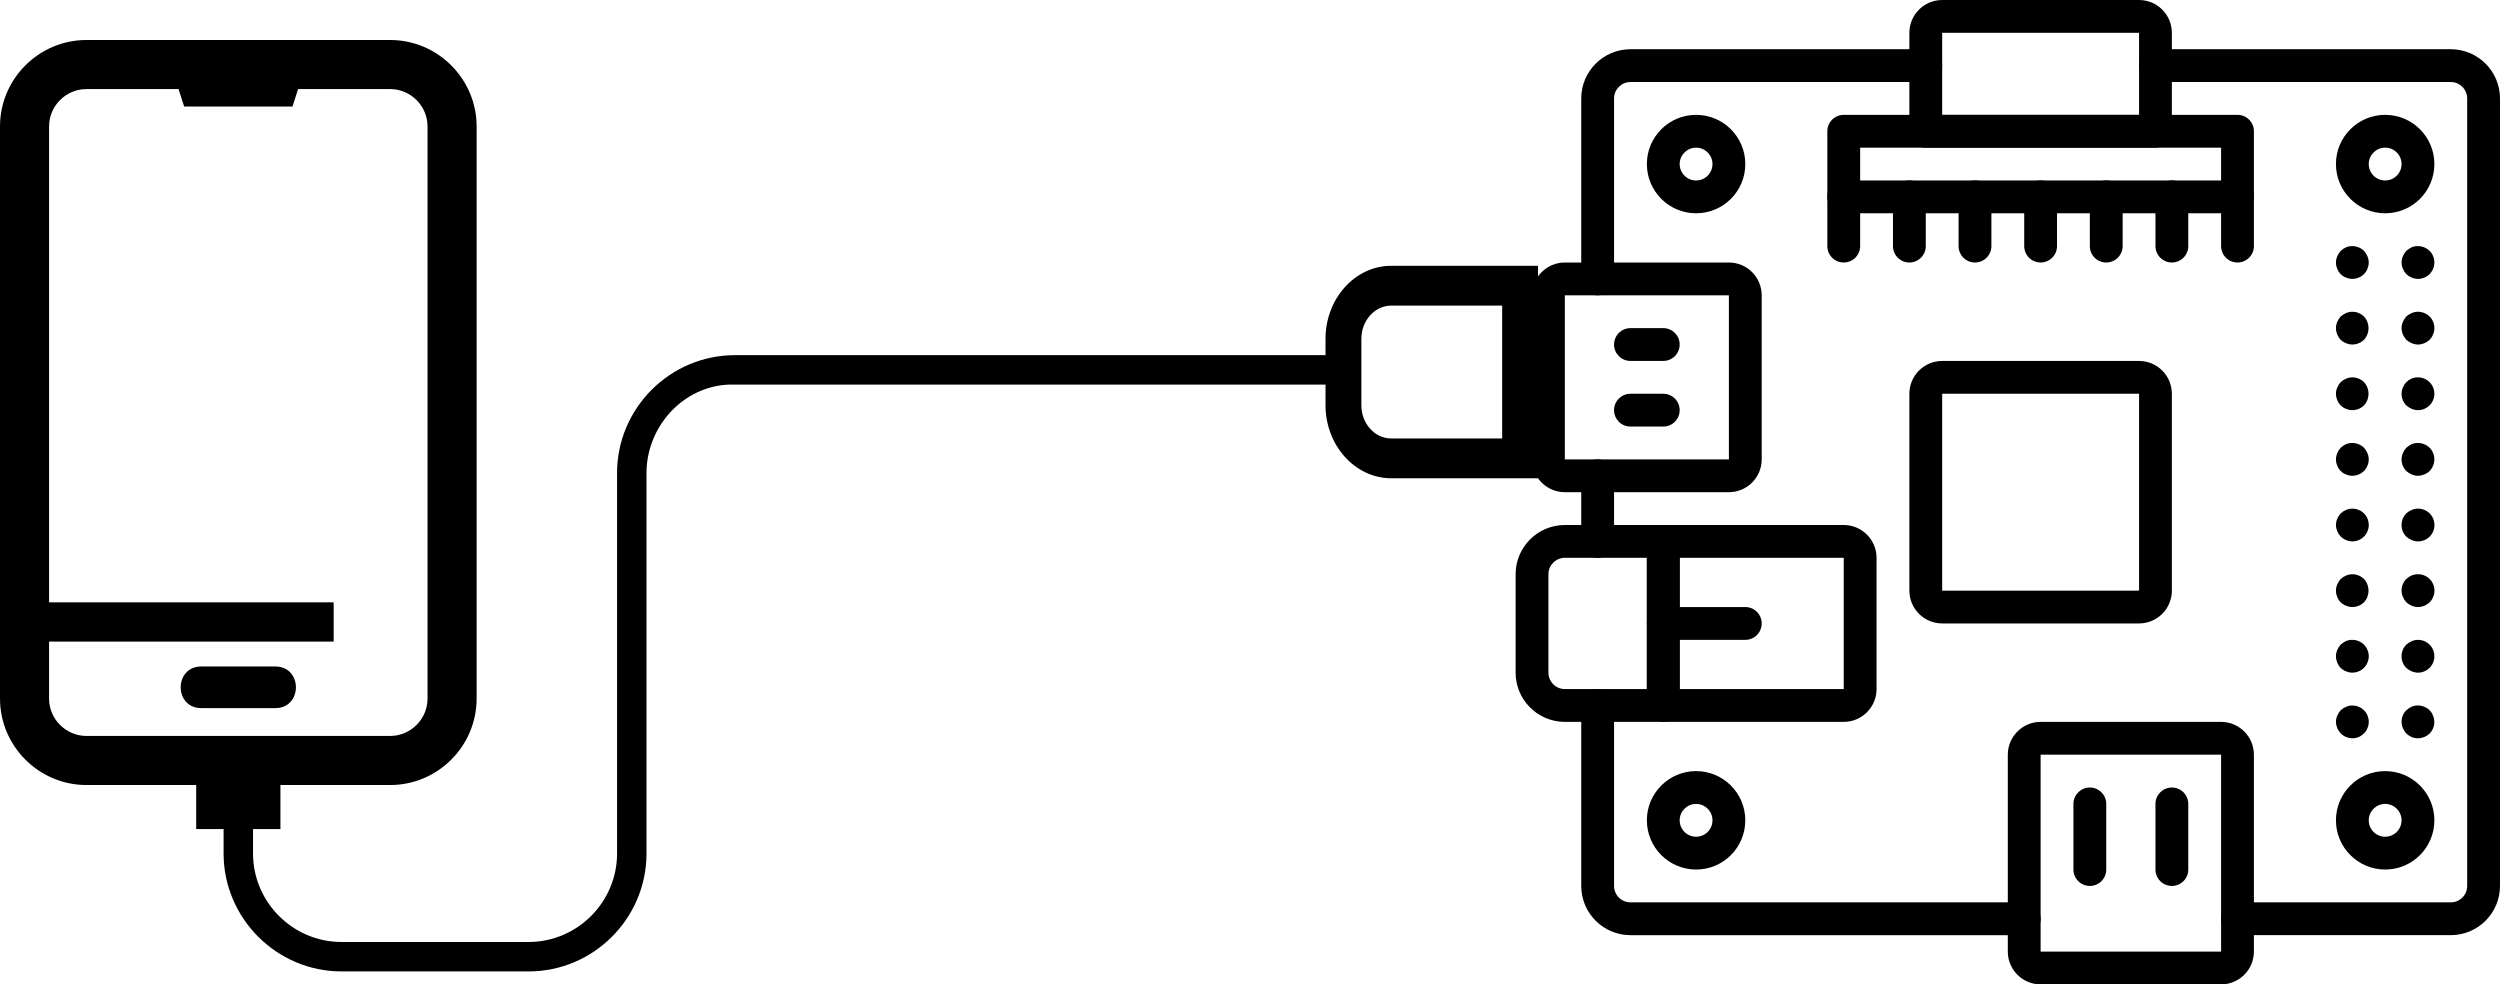 <?xml version="1.0" encoding="UTF-8" standalone="no"?>
<!--suppress XmlHighlighting, XmlHighlighting -->
<svg
   xmlns:dc="http://purl.org/dc/elements/1.1/"
   xmlns:cc="http://creativecommons.org/ns#"
   xmlns:rdf="http://www.w3.org/1999/02/22-rdf-syntax-ns#"
   xmlns:svg="http://www.w3.org/2000/svg"
   xmlns="http://www.w3.org/2000/svg"
   xmlns:xlink="http://www.w3.org/1999/xlink"
   xmlns:sodipodi="http://sodipodi.sourceforge.net/DTD/sodipodi-0.dtd"
   xmlns:inkscape="http://www.inkscape.org/namespaces/inkscape"
   height="300"
   width="761.895"
   fill="#000000"
   xml:space="preserve"
   version="1.1"
   style="image-rendering:optimizeQuality;shape-rendering:geometricPrecision;text-rendering:geometricPrecision"
   viewBox="0 0 2150.221 846.66"
   x="0px"
   y="0px"
   fill-rule="evenodd"
   clip-rule="evenodd"
   id="svg10"
   sodipodi:docname="usb-3.svg"
   inkscape:version="1.0.2 (e86c870879, 2021-01-15)"><sodipodi:namedview
     pagecolor="#ffffff"
     bordercolor="#666666"
     borderopacity="1"
     objecttolerance="10"
     gridtolerance="10"
     guidetolerance="10"
     inkscape:pageopacity="0"
     inkscape:pageshadow="2"
     inkscape:window-width="1848"
     inkscape:window-height="1016"
     id="namedview12"
     showgrid="false"
     fit-margin-top="0"
     fit-margin-left="0"
     fit-margin-right="0"
     fit-margin-bottom="0"
     inkscape:zoom="1.3333333"
     inkscape:cx="331.01367"
     inkscape:cy="74.121276"
     inkscape:window-x="0"
     inkscape:window-y="0"
     inkscape:window-maximized="1"
     inkscape:current-layer="g8"
     inkscape:document-rotation="0" /><defs
     id="defs4"><style
       type="text/css"
       id="style2">
   
    .fil0 {fill:#000000;fill-rule:nonzero}
   
  </style><path
       id="b"
       d="m 5,2 h -4 -4e-8 C 0.448,2 -4.37114e-8,1.552 -4.37114e-8,1 -1.95703e-8,0.448 0.448,0 1,0 H 5 h -1e-7 c 0.552,-2.41411e-8 1,0.448 1,1 0,0.552 -0.448,1 -1,1 z" /><path
       id="a"
       d="m 4,2 h -3 -4e-8 C 0.448,2 -4.37114e-8,1.552 -4.37114e-8,1 -1.95703e-8,0.448 0.448,0 1,0 H 4 h -10e-8 c 0.552,-2.41411e-8 1,0.448 1,1 0,0.552 -0.448,1 -1,1 z" /><path
       id="c"
       d="M 1,4 1,4 C 0.448,4 3.2000041e-4,3.553 0,3.001 -2.2411944e-7,3.001 -2.2411944e-7,3 0,3 V 1 l 0,1.5e-7 C -8.2985598e-8,0.448 0.448,-1.8900423e-7 1,-1.8900423e-7 1.552,-2.7239693e-7 2,0.448 2,1 c 0,0 0,0 0,0 V 3 l 0,-1.73e-5 c 3.301e-4,0.552 -0.447,1 -0.999,1 -3.868e-4,2e-7 -7.737e-4,2e-7 -0.001,0 z" /></defs><g
     id="g8"
     transform="translate(-117.838,11.644)"><path
       id="path6"
       style="stroke-width:0.354"
       d="M 26.346,12.191 C 11.846,12.191 0,24.041 0,38.537 V 212.914 c 0,14.499 11.846,26.346 26.346,26.346 h 33.449 v 13.426 h 8.352 v 7.455 c 0,19.747 16.187,35.93 35.934,35.93 h 57.029 c 19.768,0 35.93,-16.154 35.93,-35.93 V 144.176 c 0,-14.818 12.148,-27.478 26.957,-26.959 h 179.994 v 2.236 4.07 c 0,12.223 9.02,22.244 20.02,22.244 h 44.742 v -5.947 h 6.777 V 86.955 h -6.777 v -5.947 h -44.742 c -11.026,0 -20.02,9.999 -20.02,22.25 v 4.059 0.93 H 223.996 c -19.768,0 -35.93,16.154 -35.93,35.93 v 115.965 c 0,14.818 -12.139,26.957 -26.957,26.957 h -57.029 c -14.825,0 -26.959,-12.128 -26.959,-26.957 v -7.455 h 8.348 v -13.426 h 33.449 c 14.499,0 26.346,-11.846 26.346,-26.346 V 38.537 c 0,-14.496 -11.846,-26.346 -26.346,-26.346 z m 0,14.957 h 28.076 l 1.695,5.314 h 33.033 l 1.695,-5.314 h 28.072 c 6.254,0 11.389,5.135 11.389,11.389 V 212.914 c 0,6.254 -5.135,11.389 -11.389,11.389 H 26.346 c -6.254,0 -11.389,-5.135 -11.389,-11.389 V 195.537 H 101.695 V 183.58 H 14.957 V 38.537 c -1e-6,-6.254 5.135,-11.389 11.389,-11.389 z m 397.664,65.994 h 33.82 v 40.488 h -33.82 c -5.017,0 -9.092,-4.533 -9.092,-10.107 v -20.266 c 0,-5.555 4.097,-10.115 9.092,-10.115 z m 44.742,5.949 h 5.855 v 12.275 h -5.855 z m 0,16.32 h 5.855 v 12.271 h -5.855 z M 61.367,203.125 c -8.394,0 -8.391,12.695 0,12.695 h 22.529 c 8.391,0 8.394,-12.695 0,-12.695 z"
       transform="matrix(2.822,0,0,2.822,117.838,-11.644)"
       sodipodi:nodetypes="sssscccssssscccssccccccssccsssssscccssssssccccsssssscccccssccssssccccccccccsssss" /><path
       d="m 1957.618,44.8 v 0 c 0,-7.789 6.306,-14.106 14.095,-14.111 0.01,-3e-6 0.011,-3e-6 0.016,0 h 253.998 v 0 c 23.369,0.026 42.307,18.964 42.333,42.333 v 677.328 0 c -0.026,23.369 -18.964,42.307 -42.333,42.333 h -183.443 v 0 c -7.793,0 -14.111,-6.318 -14.111,-14.111 0,-7.793 6.318,-14.111 14.111,-14.111 h 183.443 2e-4 c 7.791,-0.005 14.106,-6.32 14.111,-14.111 v -677.328 0 c -0.01,-7.791 -6.32,-14.106 -14.111,-14.111 h -253.998 3e-4 c -7.789,0.005 -14.107,-6.306 -14.111,-14.094 0,-0.005 0,-0.011 0,-0.016 z"
       id="path48"
       style="fill:#000000;stroke-width:14.111" /><use
       transform="matrix(0,14.111,-14.111,0,1506.066,383.464)"
       xlink:href="#b"
       id="use50"
       x="0"
       y="0"
       width="100%"
       height="100%"
       style="fill:#000000" /><path
       d="m 1477.844,228.243 v -155.221 10e-7 c 0.026,-23.369 18.964,-42.307 42.333,-42.333 h 253.998 v 0 c 7.793,10e-7 14.111,6.318 14.111,14.111 0,7.793 -6.318,14.111 -14.111,14.111 h -253.998 -2e-4 c -7.791,0.005 -14.106,6.32 -14.111,14.111 v 155.221 0 c 0,7.793 -6.318,14.111 -14.111,14.111 -7.793,0 -14.111,-6.318 -14.111,-14.111 z"
       id="path52"
       style="fill:#000000;stroke-width:14.111" /><path
       d="m 1477.844,750.35 v -155.221 0 c 0,-7.793 6.318,-14.111 14.111,-14.111 7.793,0 14.111,6.318 14.111,14.111 v 155.221 0 c 0.01,7.791 6.32,14.106 14.111,14.111 h 338.664 v 0 c 7.793,0 14.111,6.318 14.111,14.111 0,7.793 -6.318,14.111 -14.111,14.111 0,0 0,0 0,0 h -338.664 v 0 c -23.369,-0.025 -42.307,-18.964 -42.333,-42.333 z"
       id="path54"
       style="fill:#000000;stroke-width:14.111" /><path
       d="m 2126.95,129.466 v 0 c 0,-23.38 18.953,-42.333 42.333,-42.333 23.38,1e-6 42.333,18.953 42.333,42.333 0,23.38 -18.953,42.333 -42.333,42.333 v 0 c -23.369,-0.025 -42.307,-18.964 -42.333,-42.333 z m 56.444,0 v 0 c 0,-7.793 -6.318,-14.111 -14.111,-14.111 -7.793,0 -14.111,6.318 -14.111,14.111 0,7.793 6.318,14.111 14.111,14.111 h 2e-4 c 7.791,-0.005 14.106,-6.32 14.111,-14.111 z"
       id="path56"
       style="fill:#000000;stroke-width:14.111" /><path
       d="m 2126.95,693.906 v 0 c 0,-23.38 18.953,-42.333 42.333,-42.333 23.38,0 42.333,18.953 42.333,42.333 0,23.38 -18.953,42.333 -42.333,42.333 v 0 c -23.369,-0.025 -42.307,-18.964 -42.333,-42.333 z m 56.444,0 v 0 c 0,-7.793 -6.318,-14.111 -14.111,-14.111 -7.793,0 -14.111,6.318 -14.111,14.111 0,7.793 6.318,14.111 14.111,14.111 h 2e-4 c 7.791,-0.005 14.106,-6.32 14.111,-14.111 z"
       id="path58"
       style="fill:#000000;stroke-width:14.111" /><path
       d="m 1534.288,129.466 v 0 c 0,-23.38 18.953,-42.333 42.333,-42.333 23.38,1e-6 42.333,18.953 42.333,42.333 0,23.38 -18.953,42.333 -42.333,42.333 v 0 c -23.369,-0.025 -42.307,-18.964 -42.333,-42.333 z m 56.444,0 v 0 c 0,-7.793 -6.318,-14.111 -14.111,-14.111 -7.793,0 -14.111,6.318 -14.111,14.111 0,7.793 6.318,14.111 14.111,14.111 h 2e-4 c 7.791,-0.005 14.106,-6.32 14.111,-14.111 z"
       id="path60"
       style="fill:#000000;stroke-width:14.111" /><path
       d="m 1534.288,693.906 v 0 c 0,-23.38 18.953,-42.333 42.333,-42.333 23.38,0 42.333,18.953 42.333,42.333 0,23.38 -18.953,42.333 -42.333,42.333 v 0 c -23.369,-0.025 -42.307,-18.964 -42.333,-42.333 z m 56.444,0 v 0 c 0,-7.793 -6.318,-14.111 -14.111,-14.111 -7.793,0 -14.111,6.318 -14.111,14.111 0,7.793 6.318,14.111 14.111,14.111 h 2e-4 c 7.791,-0.005 14.106,-6.32 14.111,-14.111 z"
       id="path62"
       style="fill:#000000;stroke-width:14.111" /><path
       d="m 1844.73,806.794 v -169.332 0 c 0.02,-15.578 12.644,-28.202 28.222,-28.222 h 155.221 -3e-4 c 15.578,0.02 28.202,12.644 28.222,28.222 v 169.332 0 c -0.02,15.578 -12.644,28.202 -28.222,28.222 h -155.221 3e-4 c -15.578,-0.02 -28.202,-12.644 -28.222,-28.222 z m 183.443,-169.332 h -155.221 v 169.36 l 155.221,-0.028 z"
       id="path64"
       style="fill:#000000;stroke-width:14.111" /><path
       d="m 1534.288,595.129 v -141.11 0 c 0,-7.789 6.306,-14.106 14.095,-14.111 0.01,0 0.011,0 0.016,0 h 155.221 -3e-4 c 15.578,0.02 28.202,12.644 28.222,28.222 v 112.888 0 c -0.02,15.578 -12.644,28.202 -28.222,28.222 h -155.221 2e-4 c -7.789,0.005 -14.107,-6.306 -14.111,-14.094 0,-0.005 -10e-5,-0.011 0,-0.015 z m 28.222,-126.999 v 112.888 h 141.11 v -112.888 z"
       id="path66"
       style="fill:#000000;stroke-width:14.111" /><path
       d="m 1421.4,566.907 v -84.666 0 c 0.025,-23.369 18.964,-42.307 42.333,-42.333 h 84.666 -3e-4 c 7.789,-0.005 14.107,6.306 14.111,14.094 0,0.005 0,0.011 0,0.016 v 141.11 0 c 0,7.789 -6.306,14.106 -14.095,14.111 -0.01,2e-5 -0.011,2e-5 -0.016,0 h -84.666 v 0 c -23.369,-0.025 -42.307,-18.964 -42.333,-42.333 z m 112.888,-98.777 h -70.555 -2e-4 c -7.791,0.005 -14.106,6.32 -14.111,14.111 v 84.666 0 c 0.01,7.791 6.32,14.106 14.111,14.111 h 70.555 z"
       id="path68"
       style="fill:#000000;stroke-width:14.111" /><path
       d="m 1435.511,383.464 v -141.11 0 c 0.02,-15.578 12.644,-28.202 28.222,-28.222 h 141.11 -3e-4 c 15.578,0.02 28.202,12.644 28.222,28.222 v 141.11 0 c -0.02,15.578 -12.644,28.202 -28.222,28.222 h -141.11 3e-4 c -15.578,-0.02 -28.202,-12.644 -28.222,-28.222 z m 169.332,-141.11 h -141.11 v 141.138 l 141.11,-0.028 z"
       id="path70"
       style="fill:#000000;stroke-width:14.111" /><path
       d="m 1760.064,496.352 v -169.332 0 c 0.02,-15.578 12.644,-28.202 28.222,-28.222 h 169.332 -3e-4 c 15.578,0.02 28.202,12.644 28.222,28.222 v 169.332 0 c -0.02,15.578 -12.644,28.202 -28.222,28.222 h -169.332 3e-4 c -15.578,-0.02 -28.202,-12.644 -28.222,-28.222 z m 197.554,-169.332 h -169.332 v 169.36 l 169.332,-0.028 z"
       id="path72"
       style="fill:#000000;stroke-width:14.111" /><path
       d="m 2183.394,214.131 v 0 c 0.023,-1.843 0.407,-3.665 1.13,-5.36 v 0 c 0.713,-1.711 1.715,-3.287 2.962,-4.658 v 0 c 1.408,-1.24 2.974,-2.287 4.658,-3.114 v 0 c 1.705,-0.675 3.527,-1.007 5.361,-0.978 v 0 c 3.737,0.049 7.316,1.511 10.019,4.092 v 0 c 3.308,3.33 4.739,8.089 3.817,12.692 v 0 c -0.138,0.936 -0.426,1.843 -0.855,2.687 v 0 c -0.278,0.868 -0.707,1.68 -1.268,2.398 v 0 c -0.486,0.81 -1.054,1.567 -1.695,2.261 v 0 c -2.706,2.576 -6.283,4.037 -10.019,4.092 v 0 c -1.843,-0.023 -3.665,-0.407 -5.361,-1.13 v 0 c -1.709,-0.717 -3.284,-1.719 -4.658,-2.963 v 0 c -1.244,-1.374 -2.246,-2.949 -2.963,-4.658 v 0 c -0.723,-1.696 -1.107,-3.517 -1.129,-5.36 z"
       id="path74"
       style="fill:#000000;stroke-width:14.111" /><path
       d="m 2126.95,214.131 v 0 c 0.023,-1.843 0.407,-3.665 1.13,-5.36 v 0 c 0.713,-1.711 1.715,-3.287 2.962,-4.658 v 0 c 1.408,-1.24 2.974,-2.287 4.658,-3.114 v 0 c 1.705,-0.675 3.527,-1.007 5.361,-0.978 v 0 c 3.743,0.02 7.332,1.486 10.019,4.092 v 0 c 1.247,1.371 2.249,2.947 2.963,4.658 v 0 c 1.123,2.521 1.422,5.333 0.855,8.034 v 0 c -0.138,0.936 -0.426,1.843 -0.855,2.687 v 0 c -0.305,0.899 -0.731,1.752 -1.268,2.536 v 0 c -0.523,0.741 -1.089,1.45 -1.696,2.123 l -2.108,1.695 v 0 c -0.791,0.531 -1.648,0.958 -2.549,1.268 v 0 c -0.797,0.409 -1.652,0.693 -2.536,0.841 v 0 c -0.933,0.171 -1.878,0.268 -2.826,0.289 v 0 c -1.843,-0.023 -3.665,-0.407 -5.361,-1.13 v 0 c -3.544,-1.285 -6.335,-4.076 -7.62,-7.62 v 0 c -0.724,-1.696 -1.108,-3.517 -1.131,-5.361 z"
       id="path76"
       style="fill:#000000;stroke-width:14.111" /><path
       d="m 2183.394,270.576 v 0 c 0.023,-1.843 0.407,-3.665 1.13,-5.36 v 0 c 0.713,-1.711 1.715,-3.287 2.962,-4.658 v 0 c 1.374,-1.244 2.949,-2.246 4.658,-2.963 v 0 c 1.696,-0.723 3.518,-1.107 5.361,-1.129 v 0 c 3.737,0.049 7.316,1.511 10.019,4.092 v 0 c 3.308,3.33 4.739,8.089 3.817,12.692 v 0 c -0.138,0.936 -0.426,1.843 -0.855,2.687 v 0 c -0.305,0.899 -0.731,1.752 -1.268,2.536 v 0 c -0.522,0.741 -1.088,1.45 -1.695,2.123 v 0 c -2.706,2.576 -6.283,4.037 -10.019,4.092 v 0 c -1.843,-0.023 -3.665,-0.407 -5.361,-1.13 v 0 c -1.709,-0.717 -3.284,-1.719 -4.658,-2.963 v 0 c -1.244,-1.374 -2.246,-2.949 -2.963,-4.658 v 0 c -0.723,-1.696 -1.107,-3.517 -1.129,-5.36 z"
       id="path78"
       style="fill:#000000;stroke-width:14.111" /><path
       d="m 2126.95,270.576 v 0 c 0.023,-1.843 0.407,-3.665 1.13,-5.36 v 0 c 0.713,-1.711 1.715,-3.287 2.962,-4.658 v 0 c 1.374,-1.244 2.949,-2.246 4.658,-2.963 v 0 c 1.696,-0.723 3.517,-1.107 5.361,-1.129 v 0 c 0.947,0.024 1.891,0.116 2.825,0.276 v 0 c 0.882,0.159 1.737,0.447 2.536,0.854 v 0 c 0.904,0.304 1.761,0.731 2.549,1.268 v -10e-6 c 0.736,0.522 1.44,1.088 2.109,1.694 v 0 c 5.223,5.658 5.223,14.379 0,20.036 v 0 c -0.668,0.606 -1.373,1.172 -2.108,1.695 v 0 c -0.791,0.531 -1.648,0.958 -2.549,1.268 v 0 c -0.797,0.409 -1.652,0.693 -2.536,0.841 v 0 c -0.933,0.172 -1.877,0.269 -2.826,0.29 v 0 c -1.843,-0.023 -3.665,-0.407 -5.361,-1.13 v 0 c -3.544,-1.285 -6.335,-4.076 -7.62,-7.62 v 0 c -0.724,-1.696 -1.108,-3.517 -1.131,-5.361 z"
       id="path80"
       style="fill:#000000;stroke-width:14.111" /><path
       d="m 2183.394,327.019 v 0 c 0.023,-1.843 0.407,-3.665 1.13,-5.36 v 0 c 0.713,-1.711 1.715,-3.287 2.962,-4.658 v 0 c 1.372,-1.285 2.946,-2.337 4.658,-3.114 h 10e-5 c 1.705,-0.675 3.527,-1.007 5.361,-0.978 v 0 c 7.793,0 14.111,6.318 14.111,14.111 0,7.793 -6.318,14.111 -14.111,14.111 0,0 0,0 0,0 v 0 c -1.843,-0.023 -3.665,-0.407 -5.361,-1.13 v 0 c -1.709,-0.717 -3.284,-1.719 -4.658,-2.963 v 0 c -2.65,-2.657 -4.124,-6.265 -4.093,-10.018 z"
       id="path82"
       style="fill:#000000;stroke-width:14.111" /><path
       d="m 2126.95,327.02 v 0 c 0.023,-1.843 0.407,-3.665 1.13,-5.36 v 0 c 0.713,-1.711 1.715,-3.287 2.962,-4.658 v 0 c 1.374,-1.244 2.949,-2.246 4.658,-2.963 v 0 c 1.696,-0.723 3.517,-1.107 5.361,-1.129 v 0 c 3.743,0.02 7.332,1.486 10.019,4.092 v 0 c 5.223,5.658 5.223,14.379 0,20.036 v 0 c -2.69,2.601 -6.277,4.066 -10.019,4.093 v 0 c -1.843,-0.023 -3.665,-0.407 -5.361,-1.13 v 0 c -3.544,-1.285 -6.335,-4.076 -7.62,-7.62 v 0 c -0.724,-1.696 -1.108,-3.517 -1.131,-5.361 z"
       id="path84"
       style="fill:#000000;stroke-width:14.111" /><path
       d="m 2183.394,383.463 v 0 c 0.023,-1.843 0.407,-3.665 1.13,-5.36 v 0 c 0.713,-1.711 1.715,-3.287 2.962,-4.658 v 0 c 1.408,-1.24 2.974,-2.287 4.658,-3.114 v 0 c 1.705,-0.675 3.527,-1.007 5.361,-0.978 v 0 c 3.737,0.049 7.316,1.511 10.019,4.092 v 0 c 3.308,3.33 4.739,8.089 3.817,12.692 v 0 c -0.138,0.936 -0.426,1.843 -0.855,2.687 v 0 c -0.305,0.899 -0.731,1.752 -1.268,2.536 v 0 c -0.522,0.741 -1.088,1.45 -1.695,2.123 v 0 c -2.706,2.576 -6.283,4.037 -10.019,4.092 v 0 c -1.843,-0.023 -3.665,-0.407 -5.361,-1.13 v 0 c -1.709,-0.717 -3.284,-1.719 -4.658,-2.963 v 0 c -2.65,-2.657 -4.124,-6.265 -4.093,-10.018 z"
       id="path86"
       style="fill:#000000;stroke-width:14.111" /><path
       d="m 2126.95,383.463 v 0 c 0.023,-1.843 0.407,-3.665 1.13,-5.36 v 0 c 0.713,-1.711 1.715,-3.287 2.962,-4.658 v 0 c 1.408,-1.24 2.974,-2.287 4.658,-3.114 v 0 c 1.705,-0.675 3.527,-1.007 5.361,-0.978 v 0 c 3.743,0.02 7.332,1.486 10.019,4.092 v 0 c 1.247,1.371 2.249,2.947 2.963,4.658 v 0 c 1.123,2.521 1.422,5.333 0.855,8.034 v 0 c -0.138,0.936 -0.426,1.843 -0.855,2.687 v 0 c -0.305,0.899 -0.731,1.752 -1.268,2.536 v 0 c -0.523,0.741 -1.089,1.45 -1.696,2.123 l -2.108,1.695 v 0 c -0.791,0.531 -1.648,0.958 -2.549,1.268 v 0 c -0.797,0.409 -1.652,0.693 -2.536,0.841 v 0 c -0.933,0.171 -1.878,0.268 -2.826,0.289 v 0 c -1.843,-0.023 -3.665,-0.407 -5.361,-1.13 v 0 c -3.544,-1.285 -6.335,-4.076 -7.62,-7.62 v 0 c -0.724,-1.696 -1.108,-3.517 -1.131,-5.361 z"
       id="path88"
       style="fill:#000000;stroke-width:14.111" /><path
       d="m 2183.394,439.908 v 0 c -0.037,-3.754 1.438,-7.365 4.092,-10.019 v 0 c 1.374,-1.244 2.949,-2.246 4.658,-2.963 v 0 c 1.696,-0.723 3.517,-1.107 5.361,-1.129 v 0 c 3.743,0.02 7.332,1.486 10.019,4.092 v 0 c 5.533,5.488 5.57,14.422 0.082,19.956 -2.67,2.692 -6.31,4.196 -10.101,4.174 v 0 c -1.843,-0.023 -3.665,-0.407 -5.361,-1.13 v 0 c -1.709,-0.717 -3.284,-1.719 -4.658,-2.963 v 0 c -2.65,-2.657 -4.124,-6.265 -4.093,-10.018 z"
       id="path90"
       style="fill:#000000;stroke-width:14.111" /><path
       d="m 2126.95,439.908 v 0 c 0.023,-1.843 0.407,-3.665 1.13,-5.36 v 0 c 0.713,-1.711 1.715,-3.287 2.962,-4.658 v 0 c 1.374,-1.244 2.949,-2.246 4.658,-2.963 v 0 c 1.696,-0.723 3.517,-1.107 5.361,-1.129 v 0 c 0.947,0.024 1.891,0.116 2.825,0.276 v 0 c 0.882,0.159 1.737,0.447 2.536,0.854 v 0 c 0.903,0.304 1.761,0.731 2.549,1.268 v -10e-6 c 0.736,0.522 1.44,1.088 2.109,1.694 v 0 c 3.331,3.379 4.762,8.194 3.817,12.843 v 0 c -0.162,0.882 -0.449,1.736 -0.854,2.536 v 0 c -0.305,0.899 -0.731,1.752 -1.268,2.536 v 0 c -0.489,0.723 -1.058,1.388 -1.695,1.985 v 0 c -3.975,4.145 -10.108,5.381 -15.379,3.101 v 0 c -1.742,-0.716 -3.326,-1.77 -4.659,-3.101 v 0 c -2.557,-2.663 -4.018,-6.19 -4.092,-9.881 z"
       id="path92"
       style="fill:#000000;stroke-width:14.111" /><path
       d="m 2183.394,496.352 v 0 c -0.037,-3.754 1.438,-7.365 4.092,-10.019 v 0 c 1.372,-1.285 2.946,-2.337 4.658,-3.114 v 0 c 1.705,-0.675 3.527,-1.007 5.361,-0.978 h 10e-5 c 7.793,-0.045 14.148,6.236 14.193,14.029 0.022,3.791 -1.482,7.431 -4.174,10.101 v 0 c -2.69,2.6 -6.278,4.066 -10.019,4.092 v -1e-5 c -1.843,-0.023 -3.665,-0.407 -5.361,-1.13 v 0 c -1.709,-0.717 -3.284,-1.719 -4.658,-2.963 v 0 c -1.244,-1.374 -2.246,-2.949 -2.963,-4.658 v 0 c -0.723,-1.696 -1.107,-3.517 -1.129,-5.36 z"
       id="path94"
       style="fill:#000000;stroke-width:14.111" /><path
       d="m 2126.95,496.352 v 0 c 0.023,-1.843 0.407,-3.665 1.13,-5.36 v 0 c 0.713,-1.711 1.715,-3.287 2.962,-4.658 v 0 c 1.374,-1.244 2.949,-2.246 4.658,-2.963 v 0 c 1.696,-0.723 3.517,-1.107 5.361,-1.129 v 0 c 3.743,0.02 7.332,1.486 10.019,4.092 v 0 c 5.223,5.658 5.223,14.379 0,20.036 v 0 c -2.69,2.601 -6.277,4.066 -10.019,4.093 v 0 c -1.843,-0.023 -3.665,-0.407 -5.361,-1.13 v 0 c -3.544,-1.285 -6.335,-4.076 -7.62,-7.62 v 0 c -0.724,-1.696 -1.108,-3.517 -1.131,-5.361 z"
       id="path96"
       style="fill:#000000;stroke-width:14.111" /><path
       d="m 2183.394,552.796 v 0 c -0.037,-3.754 1.438,-7.365 4.092,-10.019 v 0 c 1.374,-1.244 2.949,-2.246 4.658,-2.963 v 0 c 1.696,-0.723 3.517,-1.107 5.361,-1.129 v 0 c 7.793,0 14.111,6.318 14.111,14.111 0,7.793 -6.318,14.111 -14.111,14.111 0,0 0,0 0,0 v 0 c -1.843,-0.023 -3.665,-0.407 -5.361,-1.13 v 0 c -1.709,-0.717 -3.284,-1.719 -4.658,-2.963 v 0 c -2.65,-2.657 -4.124,-6.265 -4.093,-10.018 z"
       id="path98"
       style="fill:#000000;stroke-width:14.111" /><path
       d="m 2126.95,552.795 v 0 c 0.023,-1.843 0.407,-3.665 1.13,-5.36 v 0 c 0.713,-1.711 1.715,-3.287 2.962,-4.658 v 0 c 1.408,-1.24 2.974,-2.287 4.658,-3.114 v 0 c 1.705,-0.675 3.527,-1.007 5.361,-0.978 v 0 c 3.743,0.02 7.332,1.486 10.019,4.092 v 0 c 0.606,0.668 1.172,1.373 1.695,2.108 v 0 c 0.537,0.788 0.963,1.646 1.268,2.549 v 0 c 0.407,0.799 0.695,1.653 0.854,2.536 v 0 c 0.414,1.809 0.414,3.689 0,5.498 v 0 c -0.138,0.936 -0.426,1.843 -0.854,2.687 v 0 c -0.305,0.899 -0.731,1.752 -1.268,2.536 v 0 c -0.522,0.741 -1.088,1.45 -1.695,2.123 l -2.108,1.695 v 0 c -0.791,0.531 -1.648,0.958 -2.549,1.268 v 0 c -0.797,0.409 -1.652,0.693 -2.536,0.841 v 0 c -0.933,0.171 -1.877,0.268 -2.826,0.289 v 0 c -1.843,-0.023 -3.665,-0.407 -5.361,-1.13 v 0 c -3.544,-1.285 -6.335,-4.076 -7.62,-7.62 v 0 c -0.724,-1.696 -1.108,-3.517 -1.131,-5.361 z"
       id="path100"
       style="fill:#000000;stroke-width:14.111" /><path
       d="m 2183.394,609.239 v 0 c -0.037,-3.754 1.438,-7.365 4.092,-10.019 v 0 c 1.408,-1.24 2.974,-2.287 4.658,-3.114 v 0 c 1.705,-0.675 3.527,-1.007 5.361,-0.978 v 0 c 3.737,0.049 7.316,1.511 10.019,4.092 v 0 c 1.276,1.349 2.283,2.93 2.963,4.658 v 0 c 2.203,5.255 1.035,11.319 -2.963,15.38 v 0 c -2.706,2.576 -6.283,4.037 -10.019,4.092 v 0 c -1.835,0.025 -3.656,-0.313 -5.361,-0.992 v 0 c -1.686,-0.817 -3.254,-1.86 -4.658,-3.1 v 0 c -1.244,-1.374 -2.246,-2.949 -2.963,-4.658 v 0 c -0.723,-1.696 -1.107,-3.517 -1.129,-5.361 z"
       id="path102"
       style="fill:#000000;stroke-width:14.111" /><path
       d="m 2126.95,609.24 v 0 c 0.023,-1.843 0.407,-3.665 1.13,-5.36 v 0 c 0.713,-1.711 1.715,-3.287 2.962,-4.658 v 0 c 1.374,-1.244 2.949,-2.246 4.658,-2.963 v 0 c 1.696,-0.723 3.517,-1.107 5.361,-1.129 v 0 c 0.947,0.024 1.891,0.116 2.825,0.276 v 0 c 0.882,0.159 1.737,0.447 2.536,0.854 v 0 c 0.903,0.304 1.761,0.731 2.549,1.268 v -1e-5 c 0.736,0.522 1.44,1.088 2.109,1.694 v 0 c 3.331,3.379 4.762,8.194 3.817,12.843 v 0 c -0.162,0.882 -0.449,1.736 -0.854,2.536 v 0 c -0.305,0.899 -0.731,1.752 -1.268,2.536 v 0 c -0.489,0.723 -1.058,1.388 -1.695,1.985 v 0 c -3.975,4.145 -10.108,5.381 -15.379,3.101 v 0 c -1.742,-0.716 -3.326,-1.77 -4.659,-3.101 v 0 c -2.557,-2.663 -4.018,-6.19 -4.092,-9.881 z"
       id="path104"
       style="fill:#000000;stroke-width:14.111" /><path
       d="m 1760.064,101.244 v -84.666 1e-6 c 0.02,-15.578 12.644,-28.202 28.222,-28.222 h 169.332 -3e-4 c 15.578,0.02 28.202,12.644 28.222,28.222 v 84.666 0 c 0,7.789 -6.306,14.106 -14.095,14.111 -0.01,1e-5 -0.011,1e-5 -0.016,0 h -197.554 2e-4 c -7.789,0.005 -14.107,-6.306 -14.111,-14.094 0,-0.005 0,-0.011 0,-0.016 z m 197.554,-84.666 h -169.332 v 70.555 h 169.332 z"
       id="path106"
       style="fill:#000000;stroke-width:14.111" /><path
       d="m 1689.509,157.688 v -56.444 0 c 0,-7.789 6.306,-14.106 14.095,-14.111 0.01,-4e-6 0.011,-4e-6 0.017,0 h 338.663 -3e-4 c 7.789,-0.005 14.107,6.306 14.111,14.094 0,0.005 0,0.011 0,0.016 v 56.444 0 c 0,7.789 -6.306,14.106 -14.095,14.111 -0.01,0 -0.011,0 -0.016,0 h -338.664 2e-4 c -7.789,0.005 -14.107,-6.306 -14.111,-14.094 0,-0.005 0,-0.011 0,-0.016 z m 28.222,-42.333 v 28.222 h 310.442 v -28.222 z"
       id="path108"
       style="fill:#000000;stroke-width:14.111" /><path
       d="m 2028.173,200.021 v -42.333 0 c 0,-7.793 6.318,-14.111 14.111,-14.111 7.793,0 14.111,6.318 14.111,14.111 v 42.333 0 c 0,7.793 -6.318,14.111 -14.111,14.111 -7.793,0 -14.111,-6.318 -14.111,-14.111 z"
       id="path110"
       style="fill:#000000;stroke-width:14.111" /><use
       transform="matrix(0,14.111,-14.111,0,1999.951,143.577)"
       xlink:href="#a"
       id="use112"
       x="0"
       y="0"
       width="100%"
       height="100%"
       style="fill:#000000" /><use
       transform="matrix(0,14.111,-14.111,0,1943.507,143.577)"
       xlink:href="#a"
       id="use114"
       x="0"
       y="0"
       width="100%"
       height="100%"
       style="fill:#000000" /><use
       transform="matrix(0,14.111,-14.111,0,1887.063,143.577)"
       xlink:href="#a"
       id="use116"
       x="0"
       y="0"
       width="100%"
       height="100%"
       style="fill:#000000" /><use
       transform="matrix(0,14.111,-14.111,0,1830.619,143.577)"
       xlink:href="#a"
       id="use118"
       x="0"
       y="0"
       width="100%"
       height="100%"
       style="fill:#000000" /><use
       transform="matrix(0,14.111,-14.111,0,1774.175,143.577)"
       xlink:href="#a"
       id="use120"
       x="0"
       y="0"
       width="100%"
       height="100%"
       style="fill:#000000" /><use
       transform="matrix(0,14.111,-14.111,0,1717.731,143.577)"
       xlink:href="#a"
       id="use122"
       x="0"
       y="0"
       width="100%"
       height="100%"
       style="fill:#000000" /><path
       d="m 1534.288,524.574 v 0 c 0,-7.789 6.306,-14.106 14.095,-14.111 0.01,0 0.011,0 0.016,0 h 70.555 v 0 c 7.793,0 14.111,6.318 14.111,14.111 0,7.793 -6.318,14.111 -14.111,14.111 0,0 0,0 0,0 h -70.555 2e-4 c -7.789,0.005 -14.107,-6.306 -14.111,-14.094 0,-0.005 0,-0.011 0,-0.016 z"
       id="path124"
       style="fill:#000000;stroke-width:14.111" /><use
       transform="matrix(0,14.111,-14.111,0,1562.51,270.576)"
       xlink:href="#c"
       id="use126"
       x="0"
       y="0"
       width="100%"
       height="100%"
       style="fill:#000000" /><use
       transform="matrix(0,14.111,-14.111,0,1562.51,327.02)"
       xlink:href="#c"
       id="use128"
       x="0"
       y="0"
       width="100%"
       height="100%"
       style="fill:#000000" /><use
       transform="matrix(0,14.111,-14.111,0,1999.951,665.684)"
       xlink:href="#b"
       id="use130"
       x="0"
       y="0"
       width="100%"
       height="100%"
       style="fill:#000000" /><use
       transform="matrix(0,14.111,-14.111,0,1929.396,665.684)"
       xlink:href="#b"
       id="use132"
       x="0"
       y="0"
       width="100%"
       height="100%"
       style="fill:#000000" /><path
       id="path301"
       style="fill:#000000;stroke-width:7.512"
       inkscape:transform-center-x="0.15183222"
       inkscape:transform-center-y="-19.915463"
       d="m 1451.691,307.904 -9.723,58.784 0.018,-117.653 z"
       sodipodi:nodetypes="cccc" /></g></svg>
